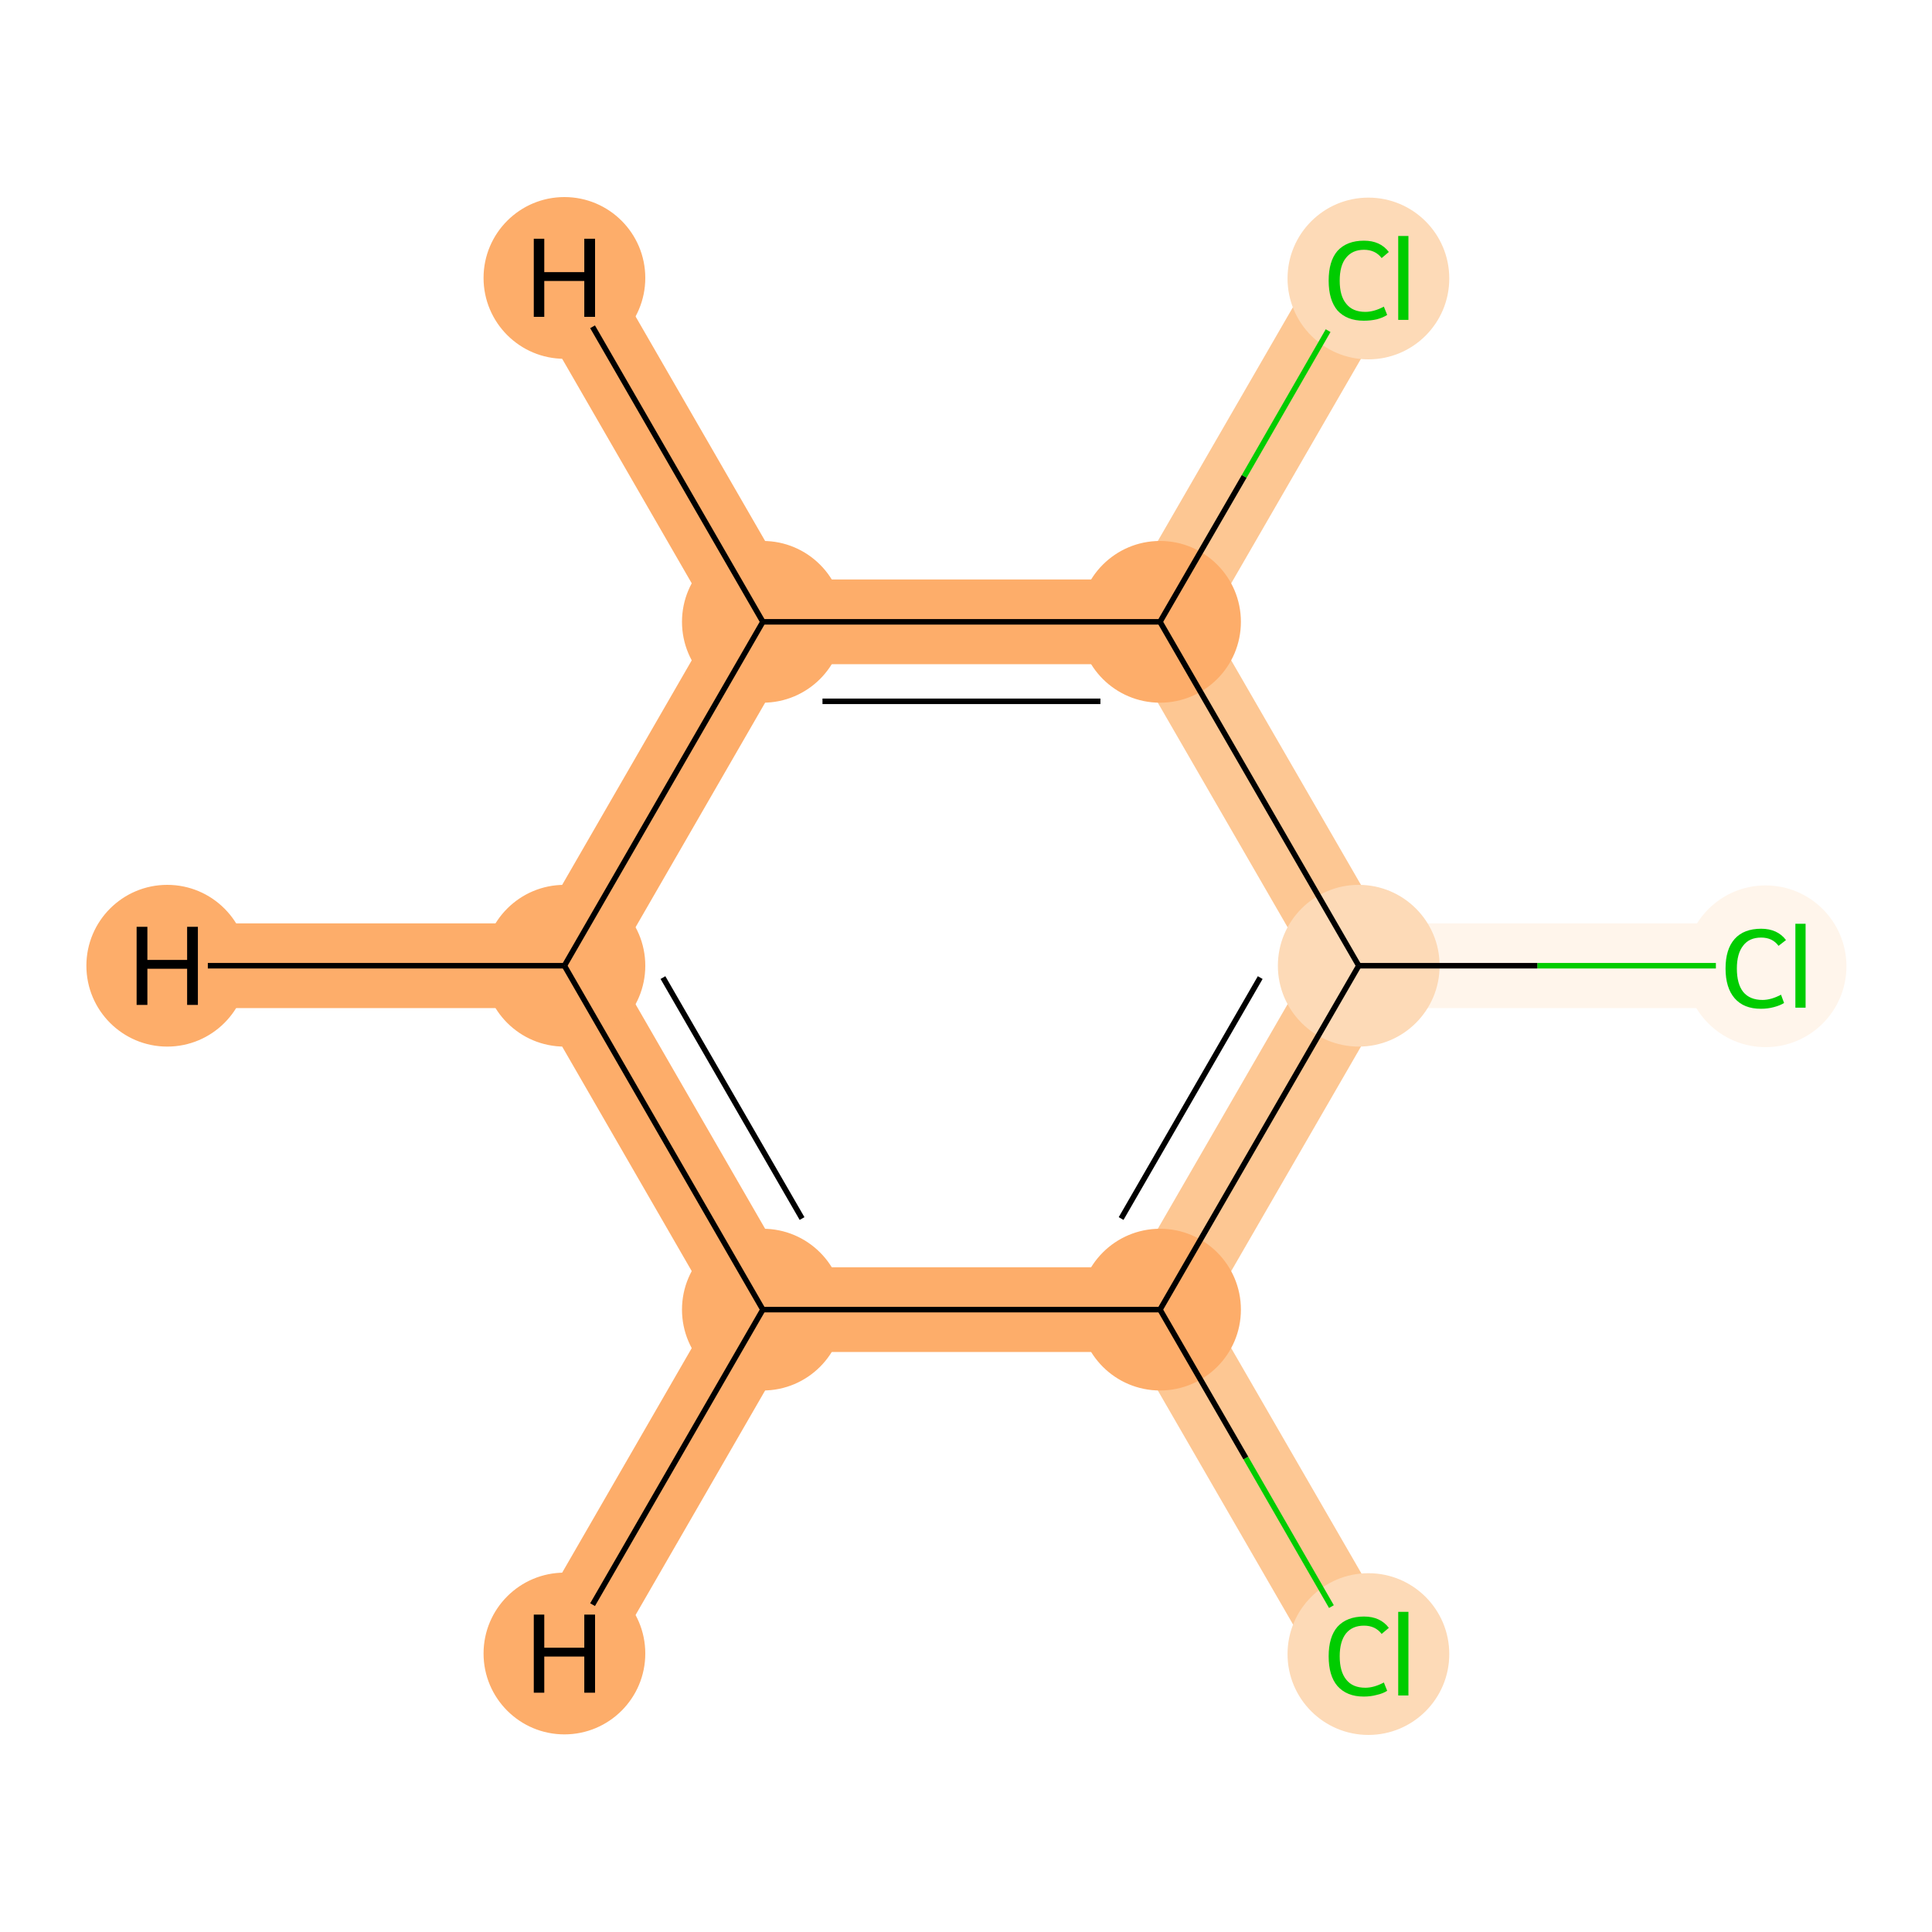 <?xml version='1.0' encoding='iso-8859-1'?>
<svg version='1.1' baseProfile='full'
              xmlns='http://www.w3.org/2000/svg'
                      xmlns:rdkit='http://www.rdkit.org/xml'
                      xmlns:xlink='http://www.w3.org/1999/xlink'
                  xml:space='preserve'
width='700px' height='700px' viewBox='0 0 700 700'>
<!-- END OF HEADER -->
<rect style='opacity:1.0;fill:#FFFFFF;stroke:none' width='700.0' height='700.0' x='0.0' y='0.0'> </rect>
<path d='M 636.2,349.9 L 492.3,349.9' style='fill:none;fill-rule:evenodd;stroke:#FFF5EB;stroke-width:30.7px;stroke-linecap:butt;stroke-linejoin:miter;stroke-opacity:1' />
<path d='M 492.3,349.9 L 420.3,474.5' style='fill:none;fill-rule:evenodd;stroke:#FDC793;stroke-width:30.7px;stroke-linecap:butt;stroke-linejoin:miter;stroke-opacity:1' />
<path d='M 492.3,349.9 L 420.3,225.3' style='fill:none;fill-rule:evenodd;stroke:#FDC793;stroke-width:30.7px;stroke-linecap:butt;stroke-linejoin:miter;stroke-opacity:1' />
<path d='M 420.3,474.5 L 492.3,599.1' style='fill:none;fill-rule:evenodd;stroke:#FDC793;stroke-width:30.7px;stroke-linecap:butt;stroke-linejoin:miter;stroke-opacity:1' />
<path d='M 420.3,474.5 L 276.4,474.5' style='fill:none;fill-rule:evenodd;stroke:#FDAD6A;stroke-width:30.7px;stroke-linecap:butt;stroke-linejoin:miter;stroke-opacity:1' />
<path d='M 276.4,474.5 L 204.5,349.9' style='fill:none;fill-rule:evenodd;stroke:#FDAD6A;stroke-width:30.7px;stroke-linecap:butt;stroke-linejoin:miter;stroke-opacity:1' />
<path d='M 276.4,474.5 L 204.5,599.1' style='fill:none;fill-rule:evenodd;stroke:#FDAD6A;stroke-width:30.7px;stroke-linecap:butt;stroke-linejoin:miter;stroke-opacity:1' />
<path d='M 204.5,349.9 L 276.4,225.3' style='fill:none;fill-rule:evenodd;stroke:#FDAD6A;stroke-width:30.7px;stroke-linecap:butt;stroke-linejoin:miter;stroke-opacity:1' />
<path d='M 204.5,349.9 L 60.6,349.9' style='fill:none;fill-rule:evenodd;stroke:#FDAD6A;stroke-width:30.7px;stroke-linecap:butt;stroke-linejoin:miter;stroke-opacity:1' />
<path d='M 276.4,225.3 L 420.3,225.3' style='fill:none;fill-rule:evenodd;stroke:#FDAD6A;stroke-width:30.7px;stroke-linecap:butt;stroke-linejoin:miter;stroke-opacity:1' />
<path d='M 276.4,225.3 L 204.5,100.7' style='fill:none;fill-rule:evenodd;stroke:#FDAD6A;stroke-width:30.7px;stroke-linecap:butt;stroke-linejoin:miter;stroke-opacity:1' />
<path d='M 420.3,225.3 L 492.3,100.7' style='fill:none;fill-rule:evenodd;stroke:#FDC793;stroke-width:30.7px;stroke-linecap:butt;stroke-linejoin:miter;stroke-opacity:1' />
<ellipse cx='639.7' cy='350.1' rx='28.8' ry='28.8'  style='fill:#FFF5EB;fill-rule:evenodd;stroke:#FFF5EB;stroke-width:1.0px;stroke-linecap:butt;stroke-linejoin:miter;stroke-opacity:1' />
<ellipse cx='492.3' cy='349.9' rx='28.8' ry='28.8'  style='fill:#FDDAB7;fill-rule:evenodd;stroke:#FDDAB7;stroke-width:1.0px;stroke-linecap:butt;stroke-linejoin:miter;stroke-opacity:1' />
<ellipse cx='420.3' cy='474.5' rx='28.8' ry='28.8'  style='fill:#FDAD6A;fill-rule:evenodd;stroke:#FDAD6A;stroke-width:1.0px;stroke-linecap:butt;stroke-linejoin:miter;stroke-opacity:1' />
<ellipse cx='495.8' cy='599.3' rx='28.8' ry='28.8'  style='fill:#FDDAB7;fill-rule:evenodd;stroke:#FDDAB7;stroke-width:1.0px;stroke-linecap:butt;stroke-linejoin:miter;stroke-opacity:1' />
<ellipse cx='276.4' cy='474.5' rx='28.8' ry='28.8'  style='fill:#FDAD6A;fill-rule:evenodd;stroke:#FDAD6A;stroke-width:1.0px;stroke-linecap:butt;stroke-linejoin:miter;stroke-opacity:1' />
<ellipse cx='204.5' cy='349.9' rx='28.8' ry='28.8'  style='fill:#FDAD6A;fill-rule:evenodd;stroke:#FDAD6A;stroke-width:1.0px;stroke-linecap:butt;stroke-linejoin:miter;stroke-opacity:1' />
<ellipse cx='276.4' cy='225.3' rx='28.8' ry='28.8'  style='fill:#FDAD6A;fill-rule:evenodd;stroke:#FDAD6A;stroke-width:1.0px;stroke-linecap:butt;stroke-linejoin:miter;stroke-opacity:1' />
<ellipse cx='420.3' cy='225.3' rx='28.8' ry='28.8'  style='fill:#FDAD6A;fill-rule:evenodd;stroke:#FDAD6A;stroke-width:1.0px;stroke-linecap:butt;stroke-linejoin:miter;stroke-opacity:1' />
<ellipse cx='495.8' cy='100.9' rx='28.8' ry='28.8'  style='fill:#FDDAB7;fill-rule:evenodd;stroke:#FDDAB7;stroke-width:1.0px;stroke-linecap:butt;stroke-linejoin:miter;stroke-opacity:1' />
<ellipse cx='204.5' cy='599.1' rx='28.8' ry='28.8'  style='fill:#FDAD6A;fill-rule:evenodd;stroke:#FDAD6A;stroke-width:1.0px;stroke-linecap:butt;stroke-linejoin:miter;stroke-opacity:1' />
<ellipse cx='60.6' cy='349.9' rx='28.8' ry='28.8'  style='fill:#FDAD6A;fill-rule:evenodd;stroke:#FDAD6A;stroke-width:1.0px;stroke-linecap:butt;stroke-linejoin:miter;stroke-opacity:1' />
<ellipse cx='204.5' cy='100.7' rx='28.8' ry='28.8'  style='fill:#FDAD6A;fill-rule:evenodd;stroke:#FDAD6A;stroke-width:1.0px;stroke-linecap:butt;stroke-linejoin:miter;stroke-opacity:1' />
<path class='bond-0 atom-0 atom-1' d='M 621.7,349.9 L 557.0,349.9' style='fill:none;fill-rule:evenodd;stroke:#00CC00;stroke-width:2.0px;stroke-linecap:butt;stroke-linejoin:miter;stroke-opacity:1' />
<path class='bond-0 atom-0 atom-1' d='M 557.0,349.9 L 492.3,349.9' style='fill:none;fill-rule:evenodd;stroke:#000000;stroke-width:2.0px;stroke-linecap:butt;stroke-linejoin:miter;stroke-opacity:1' />
<path class='bond-1 atom-1 atom-2' d='M 492.3,349.9 L 420.3,474.5' style='fill:none;fill-rule:evenodd;stroke:#000000;stroke-width:2.0px;stroke-linecap:butt;stroke-linejoin:miter;stroke-opacity:1' />
<path class='bond-1 atom-1 atom-2' d='M 456.6,354.2 L 406.2,441.5' style='fill:none;fill-rule:evenodd;stroke:#000000;stroke-width:2.0px;stroke-linecap:butt;stroke-linejoin:miter;stroke-opacity:1' />
<path class='bond-8 atom-7 atom-1' d='M 420.3,225.3 L 492.3,349.9' style='fill:none;fill-rule:evenodd;stroke:#000000;stroke-width:2.0px;stroke-linecap:butt;stroke-linejoin:miter;stroke-opacity:1' />
<path class='bond-2 atom-2 atom-3' d='M 420.3,474.5 L 451.4,528.3' style='fill:none;fill-rule:evenodd;stroke:#000000;stroke-width:2.0px;stroke-linecap:butt;stroke-linejoin:miter;stroke-opacity:1' />
<path class='bond-2 atom-2 atom-3' d='M 451.4,528.3 L 482.4,582.1' style='fill:none;fill-rule:evenodd;stroke:#00CC00;stroke-width:2.0px;stroke-linecap:butt;stroke-linejoin:miter;stroke-opacity:1' />
<path class='bond-3 atom-2 atom-4' d='M 420.3,474.5 L 276.4,474.5' style='fill:none;fill-rule:evenodd;stroke:#000000;stroke-width:2.0px;stroke-linecap:butt;stroke-linejoin:miter;stroke-opacity:1' />
<path class='bond-4 atom-4 atom-5' d='M 276.4,474.5 L 204.5,349.9' style='fill:none;fill-rule:evenodd;stroke:#000000;stroke-width:2.0px;stroke-linecap:butt;stroke-linejoin:miter;stroke-opacity:1' />
<path class='bond-4 atom-4 atom-5' d='M 290.6,441.5 L 240.2,354.2' style='fill:none;fill-rule:evenodd;stroke:#000000;stroke-width:2.0px;stroke-linecap:butt;stroke-linejoin:miter;stroke-opacity:1' />
<path class='bond-9 atom-4 atom-9' d='M 276.4,474.5 L 214.7,581.4' style='fill:none;fill-rule:evenodd;stroke:#000000;stroke-width:2.0px;stroke-linecap:butt;stroke-linejoin:miter;stroke-opacity:1' />
<path class='bond-5 atom-5 atom-6' d='M 204.5,349.9 L 276.4,225.3' style='fill:none;fill-rule:evenodd;stroke:#000000;stroke-width:2.0px;stroke-linecap:butt;stroke-linejoin:miter;stroke-opacity:1' />
<path class='bond-10 atom-5 atom-10' d='M 204.5,349.9 L 75.3,349.9' style='fill:none;fill-rule:evenodd;stroke:#000000;stroke-width:2.0px;stroke-linecap:butt;stroke-linejoin:miter;stroke-opacity:1' />
<path class='bond-6 atom-6 atom-7' d='M 276.4,225.3 L 420.3,225.3' style='fill:none;fill-rule:evenodd;stroke:#000000;stroke-width:2.0px;stroke-linecap:butt;stroke-linejoin:miter;stroke-opacity:1' />
<path class='bond-6 atom-6 atom-7' d='M 298.0,254.1 L 398.7,254.1' style='fill:none;fill-rule:evenodd;stroke:#000000;stroke-width:2.0px;stroke-linecap:butt;stroke-linejoin:miter;stroke-opacity:1' />
<path class='bond-11 atom-6 atom-11' d='M 276.4,225.3 L 214.7,118.4' style='fill:none;fill-rule:evenodd;stroke:#000000;stroke-width:2.0px;stroke-linecap:butt;stroke-linejoin:miter;stroke-opacity:1' />
<path class='bond-7 atom-7 atom-8' d='M 420.3,225.3 L 450.8,172.6' style='fill:none;fill-rule:evenodd;stroke:#000000;stroke-width:2.0px;stroke-linecap:butt;stroke-linejoin:miter;stroke-opacity:1' />
<path class='bond-7 atom-7 atom-8' d='M 450.8,172.6 L 481.2,119.8' style='fill:none;fill-rule:evenodd;stroke:#00CC00;stroke-width:2.0px;stroke-linecap:butt;stroke-linejoin:miter;stroke-opacity:1' />
<path  class='atom-0' d='M 625.2 350.9
Q 625.2 343.9, 628.5 340.2
Q 631.8 336.5, 638.1 336.5
Q 644.0 336.5, 647.1 340.6
L 644.4 342.7
Q 642.2 339.7, 638.1 339.7
Q 633.8 339.7, 631.6 342.6
Q 629.3 345.5, 629.3 350.9
Q 629.3 356.5, 631.6 359.4
Q 634.0 362.3, 638.6 362.3
Q 641.7 362.3, 645.3 360.4
L 646.4 363.4
Q 645.0 364.3, 642.7 364.9
Q 640.5 365.5, 638.0 365.5
Q 631.8 365.5, 628.5 361.7
Q 625.2 357.9, 625.2 350.9
' fill='#00CC00'/>
<path  class='atom-0' d='M 650.5 334.7
L 654.2 334.7
L 654.2 365.1
L 650.5 365.1
L 650.5 334.7
' fill='#00CC00'/>
<path  class='atom-3' d='M 481.4 600.1
Q 481.4 593.1, 484.6 589.4
Q 488.0 585.7, 494.2 585.7
Q 500.1 585.7, 503.2 589.8
L 500.6 592.0
Q 498.3 589.0, 494.2 589.0
Q 490.0 589.0, 487.7 591.8
Q 485.4 594.7, 485.4 600.1
Q 485.4 605.7, 487.8 608.6
Q 490.1 611.5, 494.7 611.5
Q 497.8 611.5, 501.4 609.6
L 502.6 612.6
Q 501.1 613.6, 498.8 614.1
Q 496.6 614.7, 494.1 614.7
Q 488.0 614.7, 484.6 610.9
Q 481.4 607.2, 481.4 600.1
' fill='#00CC00'/>
<path  class='atom-3' d='M 506.6 584.0
L 510.3 584.0
L 510.3 614.3
L 506.6 614.3
L 506.6 584.0
' fill='#00CC00'/>
<path  class='atom-8' d='M 481.4 101.7
Q 481.4 94.6, 484.6 90.9
Q 488.0 87.2, 494.2 87.2
Q 500.1 87.2, 503.2 91.3
L 500.6 93.5
Q 498.3 90.5, 494.2 90.5
Q 490.0 90.5, 487.7 93.4
Q 485.4 96.2, 485.4 101.7
Q 485.4 107.3, 487.8 110.1
Q 490.1 113.0, 494.7 113.0
Q 497.8 113.0, 501.4 111.1
L 502.6 114.1
Q 501.1 115.1, 498.8 115.7
Q 496.6 116.2, 494.1 116.2
Q 488.0 116.2, 484.6 112.5
Q 481.4 108.7, 481.4 101.7
' fill='#00CC00'/>
<path  class='atom-8' d='M 506.6 85.5
L 510.3 85.5
L 510.3 115.9
L 506.6 115.9
L 506.6 85.5
' fill='#00CC00'/>
<path  class='atom-9' d='M 193.4 585.0
L 197.2 585.0
L 197.2 597.0
L 211.7 597.0
L 211.7 585.0
L 215.6 585.0
L 215.6 613.3
L 211.7 613.3
L 211.7 600.2
L 197.2 600.2
L 197.2 613.3
L 193.4 613.3
L 193.4 585.0
' fill='#000000'/>
<path  class='atom-10' d='M 49.5 335.8
L 53.4 335.8
L 53.4 347.8
L 67.8 347.8
L 67.8 335.8
L 71.7 335.8
L 71.7 364.1
L 67.8 364.1
L 67.8 351.0
L 53.4 351.0
L 53.4 364.1
L 49.5 364.1
L 49.5 335.8
' fill='#000000'/>
<path  class='atom-11' d='M 193.4 86.5
L 197.2 86.5
L 197.2 98.6
L 211.7 98.6
L 211.7 86.5
L 215.6 86.5
L 215.6 114.8
L 211.7 114.8
L 211.7 101.8
L 197.2 101.8
L 197.2 114.8
L 193.4 114.8
L 193.4 86.5
' fill='#000000'/>
</svg>
